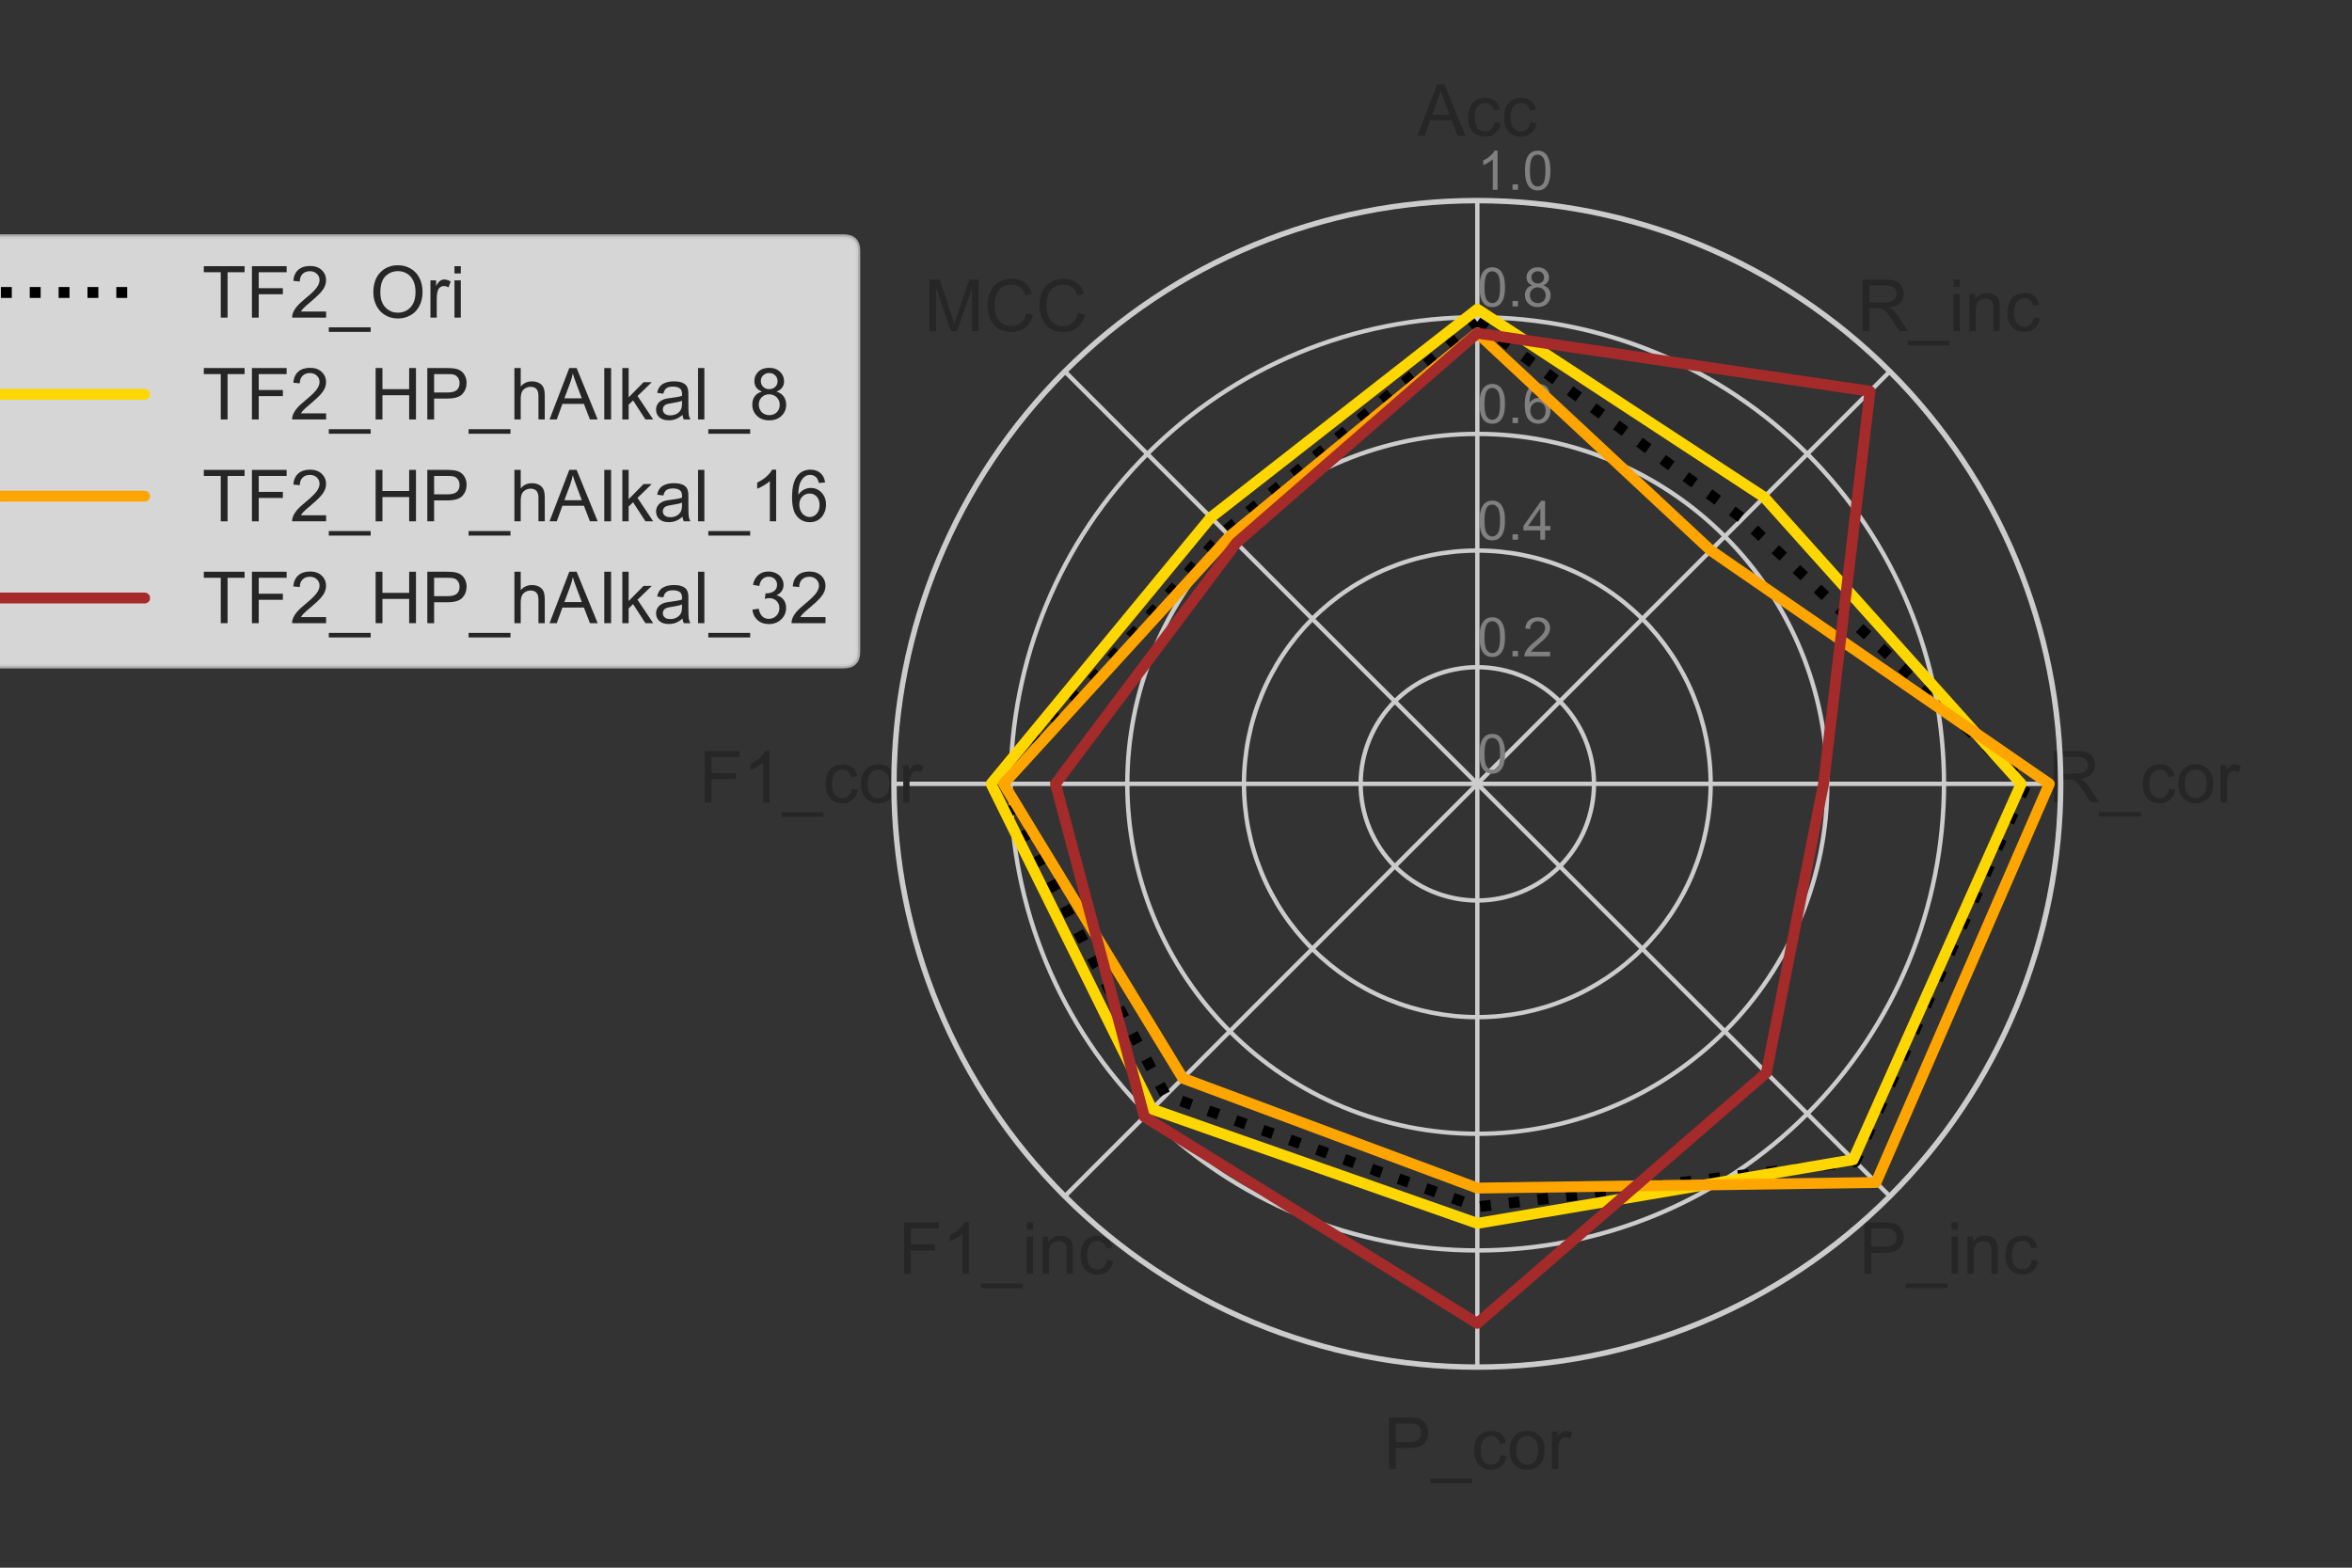 <?xml version="1.0" encoding="utf-8" standalone="no"?>
<!DOCTYPE svg PUBLIC "-//W3C//DTD SVG 1.1//EN"
  "http://www.w3.org/Graphics/SVG/1.1/DTD/svg11.dtd">
<!-- Created with matplotlib (https://matplotlib.org/) -->
<svg height="288pt" version="1.1" viewBox="0 0 432 288" width="432pt" xmlns="http://www.w3.org/2000/svg" xmlns:xlink="http://www.w3.org/1999/xlink">
 <rect x="0" y="0" width="432" height="288" fill="#333333" stroke="none"/>
 <defs>
  <style type="text/css">*{stroke-linecap:butt;stroke-linejoin:round;}</style>
 </defs>
 <g id="figure_1">
  <g id="patch_1">
   <path d="M 0 288 
L 432 288 
L 432 0 
L 0 0 
z
" style="fill:none;"/>
  </g>
  <g id="axes_1">
   <g id="patch_2">
    <path d="M 378.493 144 
C 378.493 129.929 375.721 115.996 370.337 102.996 
C 364.952 89.997 357.059 78.184 347.11 68.235 
C 337.161 58.286 325.348 50.393 312.349 45.008 
C 299.349 39.624 285.416 36.852 271.345 36.852 
C 257.274 36.852 243.341 39.624 230.341 45.008 
C 217.342 50.393 205.529 58.286 195.58 68.235 
C 185.631 78.184 177.738 89.997 172.353 102.996 
C 166.969 115.996 164.197 129.929 164.197 144 
C 164.197 158.071 166.969 172.004 172.353 185.004 
C 177.738 198.003 185.631 209.816 195.58 219.765 
C 205.529 229.714 217.342 237.607 230.341 242.992 
C 243.341 248.376 257.274 251.148 271.345 251.148 
C 285.416 251.148 299.349 248.376 312.349 242.992 
C 325.348 237.607 337.161 229.714 347.11 219.765 
C 357.059 209.816 364.952 198.003 370.337 185.004 
C 375.721 172.004 378.493 158.071 378.493 144 
M 271.345 144 
C 271.345 144 271.345 144 271.345 144 
C 271.345 144 271.345 144 271.345 144 
C 271.345 144 271.345 144 271.345 144 
C 271.345 144 271.345 144 271.345 144 
C 271.345 144 271.345 144 271.345 144 
C 271.345 144 271.345 144 271.345 144 
C 271.345 144 271.345 144 271.345 144 
C 271.345 144 271.345 144 271.345 144 
C 271.345 144 271.345 144 271.345 144 
C 271.345 144 271.345 144 271.345 144 
C 271.345 144 271.345 144 271.345 144 
C 271.345 144 271.345 144 271.345 144 
C 271.345 144 271.345 144 271.345 144 
C 271.345 144 271.345 144 271.345 144 
C 271.345 144 271.345 144 271.345 144 
C 271.345 144 271.345 144 271.345 144 
M 378.493 144 
z
" style="fill:none;"/>
   </g>
   <g id="matplotlib.axis_1">
    <g id="xtick_1">
     <g id="line2d_1">
      <path clip-path="url(#p8dae9a0178)" d="M 271.345 144 
L 271.345 36.852 
" style="fill:none;stroke:#cccccc;stroke-linecap:round;stroke-width:0.8;"/>
     </g>
     <g id="text_1">
      <!-- Acc -->
      <g style="fill:#262626;" transform="translate(260.343 24.964)scale(0.132 -0.132)">
       <defs>
        <path d="M -0.141 0 
L 27.344 71.578 
L 37.547 71.578 
L 66.844 0 
L 56.062 0 
L 47.703 21.688 
L 17.781 21.688 
L 9.906 0 
z
M 20.516 29.391 
L 44.781 29.391 
L 37.312 49.219 
Q 33.891 58.25 32.234 64.062 
Q 30.859 57.172 28.375 50.391 
z
" id="ArialMT-65"/>
        <path d="M 40.438 19 
L 49.078 17.875 
Q 47.656 8.938 41.812 3.875 
Q 35.984 -1.172 27.484 -1.172 
Q 16.844 -1.172 10.375 5.781 
Q 3.906 12.75 3.906 25.734 
Q 3.906 34.125 6.688 40.422 
Q 9.469 46.734 15.156 49.875 
Q 20.844 53.031 27.547 53.031 
Q 35.984 53.031 41.359 48.75 
Q 46.734 44.484 48.25 36.625 
L 39.703 35.297 
Q 38.484 40.531 35.375 43.156 
Q 32.281 45.797 27.875 45.797 
Q 21.234 45.797 17.078 41.031 
Q 12.938 36.281 12.938 25.984 
Q 12.938 15.531 16.938 10.797 
Q 20.953 6.062 27.391 6.062 
Q 32.562 6.062 36.031 9.234 
Q 39.5 12.406 40.438 19 
z
" id="ArialMT-99"/>
       </defs>
       <use xlink:href="#ArialMT-65"/>
       <use x="66.699" xlink:href="#ArialMT-99"/>
       <use x="116.699" xlink:href="#ArialMT-99"/>
      </g>
     </g>
    </g>
    <g id="xtick_2">
     <g id="line2d_2">
      <path clip-path="url(#p8dae9a0178)" d="M 271.345 144 
L 347.11 68.235 
" style="fill:none;stroke:#cccccc;stroke-linecap:round;stroke-width:0.8;"/>
     </g>
     <g id="text_2">
      <!-- R_inc -->
      <g style="fill:#262626;" transform="translate(341.055 60.829)scale(0.132 -0.132)">
       <defs>
        <path d="M 7.859 0 
L 7.859 71.578 
L 39.594 71.578 
Q 49.172 71.578 54.141 69.641 
Q 59.125 67.719 62.109 62.828 
Q 65.094 57.953 65.094 52.047 
Q 65.094 44.438 60.156 39.203 
Q 55.219 33.984 44.922 32.562 
Q 48.688 30.766 50.641 29 
Q 54.781 25.203 58.5 19.484 
L 70.953 0 
L 59.031 0 
L 49.562 14.891 
Q 45.406 21.344 42.719 24.75 
Q 40.047 28.172 37.922 29.531 
Q 35.797 30.906 33.594 31.453 
Q 31.984 31.781 28.328 31.781 
L 17.328 31.781 
L 17.328 0 
z
M 17.328 39.984 
L 37.703 39.984 
Q 44.188 39.984 47.844 41.328 
Q 51.516 42.672 53.422 45.625 
Q 55.328 48.578 55.328 52.047 
Q 55.328 57.125 51.641 60.391 
Q 47.953 63.672 39.984 63.672 
L 17.328 63.672 
z
" id="ArialMT-82"/>
        <path d="M -1.516 -19.875 
L -1.516 -13.531 
L 56.734 -13.531 
L 56.734 -19.875 
z
" id="ArialMT-95"/>
        <path d="M 6.641 61.469 
L 6.641 71.578 
L 15.438 71.578 
L 15.438 61.469 
z
M 6.641 0 
L 6.641 51.859 
L 15.438 51.859 
L 15.438 0 
z
" id="ArialMT-105"/>
        <path d="M 6.594 0 
L 6.594 51.859 
L 14.5 51.859 
L 14.5 44.484 
Q 20.219 53.031 31 53.031 
Q 35.688 53.031 39.625 51.344 
Q 43.562 49.656 45.516 46.922 
Q 47.469 44.188 48.25 40.438 
Q 48.734 37.984 48.734 31.891 
L 48.734 0 
L 39.938 0 
L 39.938 31.547 
Q 39.938 36.922 38.906 39.578 
Q 37.891 42.234 35.281 43.812 
Q 32.672 45.406 29.156 45.406 
Q 23.531 45.406 19.453 41.844 
Q 15.375 38.281 15.375 28.328 
L 15.375 0 
z
" id="ArialMT-110"/>
       </defs>
       <use xlink:href="#ArialMT-82"/>
       <use x="72.217" xlink:href="#ArialMT-95"/>
       <use x="127.832" xlink:href="#ArialMT-105"/>
       <use x="150.049" xlink:href="#ArialMT-110"/>
       <use x="205.664" xlink:href="#ArialMT-99"/>
      </g>
     </g>
    </g>
    <g id="xtick_3">
     <g id="line2d_3">
      <path clip-path="url(#p8dae9a0178)" d="M 271.345 144 
L 378.493 144 
" style="fill:none;stroke:#cccccc;stroke-linecap:round;stroke-width:0.8;"/>
     </g>
     <g id="text_3">
      <!-- R_cor -->
      <g style="fill:#262626;" transform="translate(376.189 147.412)scale(0.132 -0.132)">
       <defs>
        <path d="M 3.328 25.922 
Q 3.328 40.328 11.328 47.266 
Q 18.016 53.031 27.641 53.031 
Q 38.328 53.031 45.109 46.016 
Q 51.906 39.016 51.906 26.656 
Q 51.906 16.656 48.906 10.906 
Q 45.906 5.172 40.156 2 
Q 34.422 -1.172 27.641 -1.172 
Q 16.75 -1.172 10.031 5.812 
Q 3.328 12.797 3.328 25.922 
z
M 12.359 25.922 
Q 12.359 15.969 16.703 11.016 
Q 21.047 6.062 27.641 6.062 
Q 34.188 6.062 38.531 11.031 
Q 42.875 16.016 42.875 26.219 
Q 42.875 35.844 38.5 40.797 
Q 34.125 45.75 27.641 45.75 
Q 21.047 45.75 16.703 40.812 
Q 12.359 35.891 12.359 25.922 
z
" id="ArialMT-111"/>
        <path d="M 6.5 0 
L 6.5 51.859 
L 14.406 51.859 
L 14.406 44 
Q 17.438 49.516 20 51.266 
Q 22.562 53.031 25.641 53.031 
Q 30.078 53.031 34.672 50.203 
L 31.641 42.047 
Q 28.422 43.953 25.203 43.953 
Q 22.312 43.953 20.016 42.219 
Q 17.719 40.484 16.75 37.406 
Q 15.281 32.719 15.281 27.156 
L 15.281 0 
z
" id="ArialMT-114"/>
       </defs>
       <use xlink:href="#ArialMT-82"/>
       <use x="72.217" xlink:href="#ArialMT-95"/>
       <use x="127.832" xlink:href="#ArialMT-99"/>
       <use x="177.832" xlink:href="#ArialMT-111"/>
       <use x="233.447" xlink:href="#ArialMT-114"/>
      </g>
     </g>
    </g>
    <g id="xtick_4">
     <g id="line2d_4">
      <path clip-path="url(#p8dae9a0178)" d="M 271.345 144 
L 347.11 219.765 
" style="fill:none;stroke:#cccccc;stroke-linecap:round;stroke-width:0.8;"/>
     </g>
     <g id="text_4">
      <!-- P_inc -->
      <g style="fill:#262626;" transform="translate(341.42 233.996)scale(0.132 -0.132)">
       <defs>
        <path d="M 7.719 0 
L 7.719 71.578 
L 34.719 71.578 
Q 41.844 71.578 45.609 70.906 
Q 50.875 70.016 54.438 67.547 
Q 58.016 65.094 60.188 60.641 
Q 62.359 56.203 62.359 50.875 
Q 62.359 41.75 56.547 35.422 
Q 50.734 29.109 35.547 29.109 
L 17.188 29.109 
L 17.188 0 
z
M 17.188 37.547 
L 35.688 37.547 
Q 44.875 37.547 48.734 40.969 
Q 52.594 44.391 52.594 50.594 
Q 52.594 55.078 50.312 58.266 
Q 48.047 61.469 44.344 62.5 
Q 41.938 63.141 35.5 63.141 
L 17.188 63.141 
z
" id="ArialMT-80"/>
       </defs>
       <use xlink:href="#ArialMT-80"/>
       <use x="66.699" xlink:href="#ArialMT-95"/>
       <use x="122.314" xlink:href="#ArialMT-105"/>
       <use x="144.531" xlink:href="#ArialMT-110"/>
       <use x="200.146" xlink:href="#ArialMT-99"/>
      </g>
     </g>
    </g>
    <g id="xtick_5">
     <g id="line2d_5">
      <path clip-path="url(#p8dae9a0178)" d="M 271.345 144 
L 271.345 251.148 
" style="fill:none;stroke:#cccccc;stroke-linecap:round;stroke-width:0.8;"/>
     </g>
     <g id="text_5">
      <!-- P_cor -->
      <g style="fill:#262626;" transform="translate(254.105 269.86)scale(0.132 -0.132)">
       <use xlink:href="#ArialMT-80"/>
       <use x="66.699" xlink:href="#ArialMT-95"/>
       <use x="122.314" xlink:href="#ArialMT-99"/>
       <use x="172.314" xlink:href="#ArialMT-111"/>
       <use x="227.93" xlink:href="#ArialMT-114"/>
      </g>
     </g>
    </g>
    <g id="xtick_6">
     <g id="line2d_6">
      <path clip-path="url(#p8dae9a0178)" d="M 271.345 144 
L 195.58 219.765 
" style="fill:none;stroke:#cccccc;stroke-linecap:round;stroke-width:0.8;"/>
     </g>
     <g id="text_6">
      <!-- F1_inc -->
      <g style="fill:#262626;" transform="translate(164.953 234.016)scale(0.132 -0.132)">
       <defs>
        <path d="M 8.203 0 
L 8.203 71.578 
L 56.5 71.578 
L 56.5 63.141 
L 17.672 63.141 
L 17.672 40.969 
L 51.266 40.969 
L 51.266 32.516 
L 17.672 32.516 
L 17.672 0 
z
" id="ArialMT-70"/>
        <path d="M 37.25 0 
L 28.469 0 
L 28.469 56 
Q 25.297 52.984 20.141 49.953 
Q 14.984 46.922 10.891 45.406 
L 10.891 53.906 
Q 18.266 57.375 23.781 62.297 
Q 29.297 67.234 31.594 71.875 
L 37.25 71.875 
z
" id="ArialMT-49"/>
       </defs>
       <use xlink:href="#ArialMT-70"/>
       <use x="61.084" xlink:href="#ArialMT-49"/>
       <use x="116.699" xlink:href="#ArialMT-95"/>
       <use x="172.314" xlink:href="#ArialMT-105"/>
       <use x="194.531" xlink:href="#ArialMT-110"/>
       <use x="250.146" xlink:href="#ArialMT-99"/>
      </g>
     </g>
    </g>
    <g id="xtick_7">
     <g id="line2d_7">
      <path clip-path="url(#p8dae9a0178)" d="M 271.345 144 
L 164.197 144 
" style="fill:none;stroke:#cccccc;stroke-linecap:round;stroke-width:0.8;"/>
     </g>
     <g id="text_7">
      <!-- F1_cor -->
      <g style="fill:#262626;" transform="translate(128.358 147.432)scale(0.132 -0.132)">
       <use xlink:href="#ArialMT-70"/>
       <use x="61.084" xlink:href="#ArialMT-49"/>
       <use x="116.699" xlink:href="#ArialMT-95"/>
       <use x="172.314" xlink:href="#ArialMT-99"/>
       <use x="222.314" xlink:href="#ArialMT-111"/>
       <use x="277.93" xlink:href="#ArialMT-114"/>
      </g>
     </g>
    </g>
    <g id="xtick_8">
     <g id="line2d_8">
      <path clip-path="url(#p8dae9a0178)" d="M 271.345 144 
L 195.58 68.235 
" style="fill:none;stroke:#cccccc;stroke-linecap:round;stroke-width:0.8;"/>
     </g>
     <g id="text_8">
      <!-- MCC -->
      <g style="fill:#262626;" transform="translate(169.731 60.829)scale(0.132 -0.132)">
       <defs>
        <path d="M 7.422 0 
L 7.422 71.578 
L 21.688 71.578 
L 38.625 20.906 
Q 40.969 13.812 42.047 10.297 
Q 43.266 14.203 45.844 21.781 
L 62.984 71.578 
L 75.734 71.578 
L 75.734 0 
L 66.609 0 
L 66.609 59.906 
L 45.797 0 
L 37.25 0 
L 16.547 60.938 
L 16.547 0 
z
" id="ArialMT-77"/>
        <path d="M 58.797 25.094 
L 68.266 22.703 
Q 65.281 11.031 57.547 4.906 
Q 49.812 -1.219 38.625 -1.219 
Q 27.047 -1.219 19.797 3.484 
Q 12.547 8.203 8.766 17.141 
Q 4.984 26.078 4.984 36.328 
Q 4.984 47.516 9.25 55.828 
Q 13.531 64.156 21.406 68.469 
Q 29.297 72.797 38.766 72.797 
Q 49.516 72.797 56.828 67.328 
Q 64.156 61.859 67.047 51.953 
L 57.719 49.75 
Q 55.219 57.562 50.484 61.125 
Q 45.75 64.703 38.578 64.703 
Q 30.328 64.703 24.781 60.734 
Q 19.234 56.781 16.984 50.109 
Q 14.75 43.453 14.75 36.375 
Q 14.75 27.25 17.406 20.438 
Q 20.062 13.625 25.672 10.25 
Q 31.297 6.891 37.844 6.891 
Q 45.797 6.891 51.312 11.469 
Q 56.844 16.062 58.797 25.094 
z
" id="ArialMT-67"/>
       </defs>
       <use xlink:href="#ArialMT-77"/>
       <use x="83.301" xlink:href="#ArialMT-67"/>
       <use x="155.518" xlink:href="#ArialMT-67"/>
      </g>
     </g>
    </g>
   </g>
   <g id="matplotlib.axis_2">
    <g id="ytick_1">
     <g id="line2d_9">
      <path clip-path="url(#p8dae9a0178)" d="M 271.345 144 
C 271.345 144 271.345 144 271.345 144 
C 271.345 144 271.345 144 271.345 144 
C 271.345 144 271.345 144 271.345 144 
C 271.345 144 271.345 144 271.345 144 
C 271.345 144 271.345 144 271.345 144 
C 271.345 144 271.345 144 271.345 144 
C 271.345 144 271.345 144 271.345 144 
C 271.345 144 271.345 144 271.345 144 
C 271.345 144 271.345 144 271.345 144 
C 271.345 144 271.345 144 271.345 144 
C 271.345 144 271.345 144 271.345 144 
C 271.345 144 271.345 144 271.345 144 
C 271.345 144 271.345 144 271.345 144 
C 271.345 144 271.345 144 271.345 144 
C 271.345 144 271.345 144 271.345 144 
C 271.345 144 271.345 144 271.345 144 
" style="fill:none;stroke:#cccccc;stroke-linecap:round;stroke-width:0.8;"/>
     </g>
     <g id="text_9">
      <!-- 0 -->
      <g style="fill:#808080;" transform="translate(271.345 142.012)scale(0.1 -0.1)">
       <defs>
        <path d="M 4.156 35.297 
Q 4.156 48 6.766 55.734 
Q 9.375 63.484 14.516 67.672 
Q 19.672 71.875 27.484 71.875 
Q 33.25 71.875 37.594 69.547 
Q 41.938 67.234 44.766 62.859 
Q 47.609 58.5 49.219 52.219 
Q 50.828 45.953 50.828 35.297 
Q 50.828 22.703 48.234 14.969 
Q 45.656 7.234 40.5 3 
Q 35.359 -1.219 27.484 -1.219 
Q 17.141 -1.219 11.234 6.203 
Q 4.156 15.141 4.156 35.297 
z
M 13.188 35.297 
Q 13.188 17.672 17.312 11.828 
Q 21.438 6 27.484 6 
Q 33.547 6 37.672 11.859 
Q 41.797 17.719 41.797 35.297 
Q 41.797 52.984 37.672 58.781 
Q 33.547 64.594 27.391 64.594 
Q 21.344 64.594 17.719 59.469 
Q 13.188 52.938 13.188 35.297 
z
" id="ArialMT-48"/>
       </defs>
       <use xlink:href="#ArialMT-48"/>
      </g>
     </g>
    </g>
    <g id="ytick_2">
     <g id="line2d_10">
      <path clip-path="url(#p8dae9a0178)" d="M 271.345 122.57 
C 274.159 122.57 276.946 123.125 279.546 124.202 
C 282.146 125.279 284.508 126.857 286.498 128.847 
C 288.488 130.837 290.066 133.199 291.143 135.799 
C 292.22 138.399 292.775 141.186 292.775 144 
C 292.775 146.814 292.22 149.601 291.143 152.201 
C 290.066 154.801 288.488 157.163 286.498 159.153 
C 284.508 161.143 282.146 162.721 279.546 163.798 
C 276.946 164.875 274.159 165.43 271.345 165.43 
C 268.531 165.43 265.744 164.875 263.144 163.798 
C 260.544 162.721 258.182 161.143 256.192 159.153 
C 254.202 157.163 252.624 154.801 251.547 152.201 
C 250.47 149.601 249.915 146.814 249.915 144 
C 249.915 141.186 250.47 138.399 251.547 135.799 
C 252.624 133.199 254.202 130.837 256.192 128.847 
C 258.182 126.857 260.544 125.279 263.144 124.202 
C 265.744 123.125 268.531 122.57 271.345 122.57 
" style="fill:none;stroke:#cccccc;stroke-linecap:round;stroke-width:0.8;"/>
     </g>
     <g id="text_10">
      <!-- 0.2 -->
      <g style="fill:#808080;" transform="translate(271.345 120.583)scale(0.1 -0.1)">
       <defs>
        <path d="M 9.078 0 
L 9.078 10.016 
L 19.094 10.016 
L 19.094 0 
z
" id="ArialMT-46"/>
        <path d="M 50.344 8.453 
L 50.344 0 
L 3.031 0 
Q 2.938 3.172 4.047 6.109 
Q 5.859 10.938 9.828 15.625 
Q 13.812 20.312 21.344 26.469 
Q 33.016 36.031 37.109 41.625 
Q 41.219 47.219 41.219 52.203 
Q 41.219 57.422 37.469 61 
Q 33.734 64.594 27.734 64.594 
Q 21.391 64.594 17.578 60.781 
Q 13.766 56.984 13.719 50.25 
L 4.688 51.172 
Q 5.609 61.281 11.656 66.578 
Q 17.719 71.875 27.938 71.875 
Q 38.234 71.875 44.234 66.156 
Q 50.25 60.453 50.25 52 
Q 50.25 47.703 48.484 43.547 
Q 46.734 39.406 42.656 34.812 
Q 38.578 30.219 29.109 22.219 
Q 21.188 15.578 18.938 13.203 
Q 16.703 10.844 15.234 8.453 
z
" id="ArialMT-50"/>
       </defs>
       <use xlink:href="#ArialMT-48"/>
       <use x="55.615" xlink:href="#ArialMT-46"/>
       <use x="83.398" xlink:href="#ArialMT-50"/>
      </g>
     </g>
    </g>
    <g id="ytick_3">
     <g id="line2d_11">
      <path clip-path="url(#p8dae9a0178)" d="M 271.345 101.141 
C 276.973 101.141 282.547 102.249 287.747 104.403 
C 292.946 106.557 297.671 109.714 301.651 113.694 
C 305.631 117.674 308.788 122.399 310.942 127.598 
C 313.096 132.798 314.204 138.372 314.204 144 
C 314.204 149.628 313.096 155.202 310.942 160.402 
C 308.788 165.601 305.631 170.326 301.651 174.306 
C 297.671 178.286 292.946 181.443 287.747 183.597 
C 282.547 185.751 276.973 186.859 271.345 186.859 
C 265.717 186.859 260.143 185.751 254.943 183.597 
C 249.744 181.443 245.019 178.286 241.039 174.306 
C 237.059 170.326 233.902 165.601 231.748 160.402 
C 229.594 155.202 228.486 149.628 228.486 144 
C 228.486 138.372 229.594 132.798 231.748 127.598 
C 233.902 122.399 237.059 117.674 241.039 113.694 
C 245.019 109.714 249.744 106.557 254.943 104.403 
C 260.143 102.249 265.717 101.141 271.345 101.141 
" style="fill:none;stroke:#cccccc;stroke-linecap:round;stroke-width:0.8;"/>
     </g>
     <g id="text_11">
      <!-- 0.4 -->
      <g style="fill:#808080;" transform="translate(271.345 99.153)scale(0.1 -0.1)">
       <defs>
        <path d="M 32.328 0 
L 32.328 17.141 
L 1.266 17.141 
L 1.266 25.203 
L 33.938 71.578 
L 41.109 71.578 
L 41.109 25.203 
L 50.781 25.203 
L 50.781 17.141 
L 41.109 17.141 
L 41.109 0 
z
M 32.328 25.203 
L 32.328 57.469 
L 9.906 25.203 
z
" id="ArialMT-52"/>
       </defs>
       <use xlink:href="#ArialMT-48"/>
       <use x="55.615" xlink:href="#ArialMT-46"/>
       <use x="83.398" xlink:href="#ArialMT-52"/>
      </g>
     </g>
    </g>
    <g id="ytick_4">
     <g id="line2d_12">
      <path clip-path="url(#p8dae9a0178)" d="M 271.345 79.711 
C 279.787 79.711 288.148 81.374 295.947 84.605 
C 303.747 87.836 310.834 92.571 316.804 98.541 
C 322.774 104.511 327.509 111.598 330.74 119.398 
C 333.971 127.197 335.634 135.558 335.634 144 
C 335.634 152.442 333.971 160.803 330.74 168.602 
C 327.509 176.402 322.774 183.489 316.804 189.459 
C 310.834 195.429 303.747 200.164 295.947 203.395 
C 288.148 206.626 279.787 208.289 271.345 208.289 
C 262.903 208.289 254.542 206.626 246.743 203.395 
C 238.943 200.164 231.856 195.429 225.886 189.459 
C 219.916 183.489 215.181 176.402 211.95 168.602 
C 208.719 160.803 207.056 152.442 207.056 144 
C 207.056 135.558 208.719 127.197 211.95 119.398 
C 215.181 111.598 219.916 104.511 225.886 98.541 
C 231.856 92.571 238.943 87.836 246.743 84.605 
C 254.542 81.374 262.903 79.711 271.345 79.711 
" style="fill:none;stroke:#cccccc;stroke-linecap:round;stroke-width:0.8;"/>
     </g>
     <g id="text_12">
      <!-- 0.6 -->
      <g style="fill:#808080;" transform="translate(271.345 77.724)scale(0.1 -0.1)">
       <defs>
        <path d="M 49.75 54.047 
L 41.016 53.375 
Q 39.844 58.547 37.703 60.891 
Q 34.125 64.656 28.906 64.656 
Q 24.703 64.656 21.531 62.312 
Q 17.391 59.281 14.984 53.469 
Q 12.594 47.656 12.5 36.922 
Q 15.672 41.75 20.266 44.094 
Q 24.859 46.438 29.891 46.438 
Q 38.672 46.438 44.844 39.969 
Q 51.031 33.5 51.031 23.25 
Q 51.031 16.5 48.125 10.719 
Q 45.219 4.938 40.141 1.859 
Q 35.062 -1.219 28.609 -1.219 
Q 17.625 -1.219 10.688 6.859 
Q 3.766 14.938 3.766 33.5 
Q 3.766 54.25 11.422 63.672 
Q 18.109 71.875 29.438 71.875 
Q 37.891 71.875 43.281 67.141 
Q 48.688 62.406 49.75 54.047 
z
M 13.875 23.188 
Q 13.875 18.656 15.797 14.5 
Q 17.719 10.359 21.188 8.172 
Q 24.656 6 28.469 6 
Q 34.031 6 38.031 10.484 
Q 42.047 14.984 42.047 22.703 
Q 42.047 30.125 38.078 34.391 
Q 34.125 38.672 28.125 38.672 
Q 22.172 38.672 18.016 34.391 
Q 13.875 30.125 13.875 23.188 
z
" id="ArialMT-54"/>
       </defs>
       <use xlink:href="#ArialMT-48"/>
       <use x="55.615" xlink:href="#ArialMT-46"/>
       <use x="83.398" xlink:href="#ArialMT-54"/>
      </g>
     </g>
    </g>
    <g id="ytick_5">
     <g id="line2d_13">
      <path clip-path="url(#p8dae9a0178)" d="M 271.345 58.282 
C 282.601 58.282 293.748 60.499 304.148 64.807 
C 314.548 69.114 323.998 75.428 331.957 83.388 
C 339.917 91.347 346.231 100.797 350.538 111.197 
C 354.846 121.597 357.063 132.744 357.063 144 
C 357.063 155.256 354.846 166.403 350.538 176.803 
C 346.231 187.203 339.917 196.653 331.957 204.612 
C 323.998 212.572 314.548 218.886 304.148 223.193 
C 293.748 227.501 282.601 229.718 271.345 229.718 
C 260.089 229.718 248.942 227.501 238.542 223.193 
C 228.142 218.886 218.692 212.572 210.733 204.612 
C 202.773 196.653 196.459 187.203 192.152 176.803 
C 187.844 166.403 185.627 155.256 185.627 144 
C 185.627 132.744 187.844 121.597 192.152 111.197 
C 196.459 100.797 202.773 91.347 210.733 83.388 
C 218.692 75.428 228.142 69.114 238.542 64.807 
C 248.942 60.499 260.089 58.282 271.345 58.282 
" style="fill:none;stroke:#cccccc;stroke-linecap:round;stroke-width:0.8;"/>
     </g>
     <g id="text_13">
      <!-- 0.8 -->
      <g style="fill:#808080;" transform="translate(271.345 56.294)scale(0.1 -0.1)">
       <defs>
        <path d="M 17.672 38.812 
Q 12.203 40.828 9.562 44.531 
Q 6.938 48.25 6.938 53.422 
Q 6.938 61.234 12.547 66.547 
Q 18.172 71.875 27.484 71.875 
Q 36.859 71.875 42.578 66.422 
Q 48.297 60.984 48.297 53.172 
Q 48.297 48.188 45.672 44.5 
Q 43.062 40.828 37.75 38.812 
Q 44.344 36.672 47.781 31.875 
Q 51.219 27.094 51.219 20.453 
Q 51.219 11.281 44.719 5.031 
Q 38.234 -1.219 27.641 -1.219 
Q 17.047 -1.219 10.547 5.047 
Q 4.047 11.328 4.047 20.703 
Q 4.047 27.688 7.594 32.391 
Q 11.141 37.109 17.672 38.812 
z
M 15.922 53.719 
Q 15.922 48.641 19.188 45.406 
Q 22.469 42.188 27.688 42.188 
Q 32.766 42.188 36.016 45.375 
Q 39.266 48.578 39.266 53.219 
Q 39.266 58.062 35.906 61.359 
Q 32.562 64.656 27.594 64.656 
Q 22.562 64.656 19.234 61.422 
Q 15.922 58.203 15.922 53.719 
z
M 13.094 20.656 
Q 13.094 16.891 14.875 13.375 
Q 16.656 9.859 20.172 7.922 
Q 23.688 6 27.734 6 
Q 34.031 6 38.125 10.047 
Q 42.234 14.109 42.234 20.359 
Q 42.234 26.703 38.016 30.859 
Q 33.797 35.016 27.438 35.016 
Q 21.234 35.016 17.156 30.906 
Q 13.094 26.812 13.094 20.656 
z
" id="ArialMT-56"/>
       </defs>
       <use xlink:href="#ArialMT-48"/>
       <use x="55.615" xlink:href="#ArialMT-46"/>
       <use x="83.398" xlink:href="#ArialMT-56"/>
      </g>
     </g>
    </g>
    <g id="ytick_6">
     <g id="line2d_14">
      <path clip-path="url(#p8dae9a0178)" d="M 271.345 36.852 
C 285.416 36.852 299.349 39.624 312.349 45.008 
C 325.348 50.393 337.161 58.286 347.11 68.235 
C 357.059 78.184 364.952 89.997 370.337 102.996 
C 375.721 115.996 378.493 129.929 378.493 144 
C 378.493 158.071 375.721 172.004 370.337 185.004 
C 364.952 198.003 357.059 209.816 347.11 219.765 
C 337.161 229.714 325.348 237.607 312.349 242.992 
C 299.349 248.376 285.416 251.148 271.345 251.148 
C 257.274 251.148 243.341 248.376 230.341 242.992 
C 217.342 237.607 205.529 229.714 195.58 219.765 
C 185.631 209.816 177.738 198.003 172.353 185.004 
C 166.969 172.004 164.197 158.071 164.197 144 
C 164.197 129.929 166.969 115.996 172.353 102.996 
C 177.738 89.997 185.631 78.184 195.58 68.235 
C 205.529 58.286 217.342 50.393 230.341 45.008 
C 243.341 39.624 257.274 36.852 271.345 36.852 
" style="fill:none;stroke:#cccccc;stroke-linecap:round;stroke-width:0.8;"/>
     </g>
     <g id="text_14">
      <!-- 1.0 -->
      <g style="fill:#808080;" transform="translate(271.345 34.864)scale(0.1 -0.1)">
       <use xlink:href="#ArialMT-49"/>
       <use x="55.615" xlink:href="#ArialMT-46"/>
       <use x="83.398" xlink:href="#ArialMT-48"/>
      </g>
     </g>
    </g>
   </g>
   <g id="line2d_15">
    <path clip-path="url(#p8dae9a0178)" d="M 271.345 59.117 
L 320.062 95.283 
L 372.193 144 
L 340.753 213.408 
L 271.345 221.714 
L 214.097 201.248 
L 183.559 144 
L 224.969 97.624 
L 271.345 59.117 
" style="fill:none;stroke:#000000;stroke-dasharray:2,3.3;stroke-dashoffset:0;stroke-width:2;"/>
   </g>
   <g id="line2d_16">
    <path clip-path="url(#p8dae9a0178)" d="M 271.345 56.803 
L 324.017 91.328 
L 371.239 144 
L 340.39 213.045 
L 271.345 224.747 
L 211.589 203.756 
L 182.037 144 
L 222.401 95.056 
L 271.345 56.803 
" style="fill:none;stroke:#ffd700;stroke-linecap:round;stroke-width:2;"/>
   </g>
   <g id="line2d_17">
    <path clip-path="url(#p8dae9a0178)" d="M 271.345 61.153 
L 314.22 101.125 
L 376.404 144 
L 344.58 217.235 
L 271.345 218.264 
L 217.256 198.089 
L 184.33 144 
L 225.856 98.511 
L 271.345 61.153 
" style="fill:none;stroke:#ffa500;stroke-linecap:round;stroke-width:2;"/>
   </g>
   <g id="line2d_18">
    <path clip-path="url(#p8dae9a0178)" d="M 271.345 61.207 
L 343.466 71.879 
L 334.937 144 
L 324.434 197.089 
L 271.345 243.112 
L 210.187 205.158 
L 193.866 144 
L 227.083 99.738 
L 271.345 61.207 
" style="fill:none;stroke:#a52a2a;stroke-linecap:round;stroke-width:2;"/>
   </g>
   <g id="patch_3">
    <path d="M 271.345 36.852 
C 257.274 36.852 243.341 39.624 230.341 45.008 
C 217.342 50.393 205.529 58.286 195.58 68.235 
C 185.631 78.184 177.738 89.997 172.353 102.996 
C 166.969 115.996 164.197 129.929 164.197 144 
C 164.197 158.071 166.969 172.004 172.353 185.004 
C 177.738 198.003 185.631 209.816 195.58 219.765 
C 205.529 229.714 217.342 237.607 230.341 242.992 
C 243.341 248.376 257.274 251.148 271.345 251.148 
C 285.416 251.148 299.349 248.376 312.349 242.992 
C 325.348 237.607 337.161 229.714 347.11 219.765 
C 357.059 209.816 364.952 198.003 370.337 185.004 
C 375.721 172.004 378.493 158.071 378.493 144 
C 378.493 129.929 375.721 115.996 370.337 102.996 
C 364.952 89.997 357.059 78.184 347.11 68.235 
C 337.161 58.286 325.348 50.393 312.349 45.008 
C 299.349 39.624 285.416 36.852 271.345 36.852 
" style="fill:none;stroke:#cccccc;stroke-linecap:square;stroke-linejoin:miter;"/>
   </g>
   <g id="legend_1">
    <g id="patch_4">
     <path d="M -2.474 122.386 
L 154.957 122.386 
Q 157.597 122.386 157.597 119.746 
L 157.597 46.092 
Q 157.597 43.452 154.957 43.452 
L -2.474 43.452 
Q -5.114 43.452 -5.114 46.092 
L -5.114 119.746 
Q -5.114 122.386 -2.474 122.386 
z
" style="fill:#ffffff;opacity:0.8;stroke:#cccccc;stroke-linejoin:miter;stroke-width:0.8;"/>
    </g>
    <g id="line2d_19">
     <path d="M 0.166 53.729 
L 26.566 53.729 
" style="fill:none;stroke:#000000;stroke-dasharray:2,3.3;stroke-dashoffset:0;stroke-width:2;"/>
    </g>
    <g id="line2d_20"/>
    <g id="text_15">
     <!-- TF2_Ori -->
     <g style="fill:#262626;" transform="translate(37.126 58.349)scale(0.132 -0.132)">
      <defs>
       <path d="M 25.922 0 
L 25.922 63.141 
L 2.344 63.141 
L 2.344 71.578 
L 59.078 71.578 
L 59.078 63.141 
L 35.406 63.141 
L 35.406 0 
z
" id="ArialMT-84"/>
       <path d="M 4.828 34.859 
Q 4.828 52.688 14.391 62.766 
Q 23.969 72.859 39.109 72.859 
Q 49.031 72.859 56.984 68.109 
Q 64.938 63.375 69.109 54.906 
Q 73.297 46.438 73.297 35.688 
Q 73.297 24.812 68.891 16.219 
Q 64.5 7.625 56.438 3.203 
Q 48.391 -1.219 39.062 -1.219 
Q 28.953 -1.219 20.984 3.656 
Q 13.031 8.547 8.922 16.984 
Q 4.828 25.438 4.828 34.859 
z
M 14.594 34.719 
Q 14.594 21.781 21.547 14.328 
Q 28.516 6.891 39.016 6.891 
Q 49.703 6.891 56.609 14.406 
Q 63.531 21.922 63.531 35.75 
Q 63.531 44.484 60.578 51 
Q 57.625 57.516 51.922 61.109 
Q 46.234 64.703 39.156 64.703 
Q 29.109 64.703 21.844 57.781 
Q 14.594 50.875 14.594 34.719 
z
" id="ArialMT-79"/>
      </defs>
      <use xlink:href="#ArialMT-84"/>
      <use x="61.084" xlink:href="#ArialMT-70"/>
      <use x="122.168" xlink:href="#ArialMT-50"/>
      <use x="177.783" xlink:href="#ArialMT-95"/>
      <use x="233.398" xlink:href="#ArialMT-79"/>
      <use x="311.182" xlink:href="#ArialMT-114"/>
      <use x="344.482" xlink:href="#ArialMT-105"/>
     </g>
    </g>
    <g id="line2d_21">
     <path d="M 0.166 72.44 
L 26.566 72.44 
" style="fill:none;stroke:#ffd700;stroke-linecap:round;stroke-width:2;"/>
    </g>
    <g id="line2d_22"/>
    <g id="text_16">
     <!-- TF2_HP_hAIkal_8 -->
     <g style="fill:#262626;" transform="translate(37.126 77.06)scale(0.132 -0.132)">
      <defs>
       <path d="M 8.016 0 
L 8.016 71.578 
L 17.484 71.578 
L 17.484 42.188 
L 54.688 42.188 
L 54.688 71.578 
L 64.156 71.578 
L 64.156 0 
L 54.688 0 
L 54.688 33.734 
L 17.484 33.734 
L 17.484 0 
z
" id="ArialMT-72"/>
       <path d="M 6.594 0 
L 6.594 71.578 
L 15.375 71.578 
L 15.375 45.906 
Q 21.531 53.031 30.906 53.031 
Q 36.672 53.031 40.922 50.75 
Q 45.172 48.484 47 44.484 
Q 48.828 40.484 48.828 32.859 
L 48.828 0 
L 40.047 0 
L 40.047 32.859 
Q 40.047 39.453 37.188 42.453 
Q 34.328 45.453 29.109 45.453 
Q 25.203 45.453 21.75 43.422 
Q 18.312 41.406 16.844 37.938 
Q 15.375 34.469 15.375 28.375 
L 15.375 0 
z
" id="ArialMT-104"/>
       <path d="M 9.328 0 
L 9.328 71.578 
L 18.797 71.578 
L 18.797 0 
z
" id="ArialMT-73"/>
       <path d="M 6.641 0 
L 6.641 71.578 
L 15.438 71.578 
L 15.438 30.766 
L 36.234 51.859 
L 47.609 51.859 
L 27.781 32.625 
L 49.609 0 
L 38.766 0 
L 21.625 26.516 
L 15.438 20.562 
L 15.438 0 
z
" id="ArialMT-107"/>
       <path d="M 40.438 6.391 
Q 35.547 2.25 31.031 0.531 
Q 26.516 -1.172 21.344 -1.172 
Q 12.797 -1.172 8.203 3 
Q 3.609 7.172 3.609 13.672 
Q 3.609 17.484 5.344 20.625 
Q 7.078 23.781 9.891 25.688 
Q 12.703 27.594 16.219 28.562 
Q 18.797 29.25 24.031 29.891 
Q 34.672 31.156 39.703 32.906 
Q 39.75 34.719 39.75 35.203 
Q 39.75 40.578 37.25 42.781 
Q 33.891 45.75 27.25 45.75 
Q 21.047 45.75 18.094 43.578 
Q 15.141 41.406 13.719 35.891 
L 5.125 37.062 
Q 6.297 42.578 8.984 45.969 
Q 11.672 49.359 16.75 51.188 
Q 21.828 53.031 28.516 53.031 
Q 35.156 53.031 39.297 51.469 
Q 43.453 49.906 45.406 47.531 
Q 47.359 45.172 48.141 41.547 
Q 48.578 39.312 48.578 33.453 
L 48.578 21.734 
Q 48.578 9.469 49.141 6.219 
Q 49.703 2.984 51.375 0 
L 42.188 0 
Q 40.828 2.734 40.438 6.391 
z
M 39.703 26.031 
Q 34.906 24.078 25.344 22.703 
Q 19.922 21.922 17.672 20.938 
Q 15.438 19.969 14.203 18.094 
Q 12.984 16.219 12.984 13.922 
Q 12.984 10.406 15.641 8.062 
Q 18.312 5.719 23.438 5.719 
Q 28.516 5.719 32.469 7.938 
Q 36.422 10.156 38.281 14.016 
Q 39.703 17 39.703 22.797 
z
" id="ArialMT-97"/>
       <path d="M 6.391 0 
L 6.391 71.578 
L 15.188 71.578 
L 15.188 0 
z
" id="ArialMT-108"/>
      </defs>
      <use xlink:href="#ArialMT-84"/>
      <use x="61.084" xlink:href="#ArialMT-70"/>
      <use x="122.168" xlink:href="#ArialMT-50"/>
      <use x="177.783" xlink:href="#ArialMT-95"/>
      <use x="233.398" xlink:href="#ArialMT-72"/>
      <use x="305.615" xlink:href="#ArialMT-80"/>
      <use x="372.314" xlink:href="#ArialMT-95"/>
      <use x="427.93" xlink:href="#ArialMT-104"/>
      <use x="483.545" xlink:href="#ArialMT-65"/>
      <use x="550.244" xlink:href="#ArialMT-73"/>
      <use x="578.027" xlink:href="#ArialMT-107"/>
      <use x="628.027" xlink:href="#ArialMT-97"/>
      <use x="683.643" xlink:href="#ArialMT-108"/>
      <use x="705.859" xlink:href="#ArialMT-95"/>
      <use x="761.475" xlink:href="#ArialMT-56"/>
     </g>
    </g>
    <g id="line2d_23">
     <path d="M 0.166 91.151 
L 26.566 91.151 
" style="fill:none;stroke:#ffa500;stroke-linecap:round;stroke-width:2;"/>
    </g>
    <g id="line2d_24"/>
    <g id="text_17">
     <!-- TF2_HP_hAIkal_16 -->
     <g style="fill:#262626;" transform="translate(37.126 95.771)scale(0.132 -0.132)">
      <use xlink:href="#ArialMT-84"/>
      <use x="61.084" xlink:href="#ArialMT-70"/>
      <use x="122.168" xlink:href="#ArialMT-50"/>
      <use x="177.783" xlink:href="#ArialMT-95"/>
      <use x="233.398" xlink:href="#ArialMT-72"/>
      <use x="305.615" xlink:href="#ArialMT-80"/>
      <use x="372.314" xlink:href="#ArialMT-95"/>
      <use x="427.93" xlink:href="#ArialMT-104"/>
      <use x="483.545" xlink:href="#ArialMT-65"/>
      <use x="550.244" xlink:href="#ArialMT-73"/>
      <use x="578.027" xlink:href="#ArialMT-107"/>
      <use x="628.027" xlink:href="#ArialMT-97"/>
      <use x="683.643" xlink:href="#ArialMT-108"/>
      <use x="705.859" xlink:href="#ArialMT-95"/>
      <use x="761.475" xlink:href="#ArialMT-49"/>
      <use x="817.09" xlink:href="#ArialMT-54"/>
     </g>
    </g>
    <g id="line2d_25">
     <path d="M 0.166 109.862 
L 26.566 109.862 
" style="fill:none;stroke:#a52a2a;stroke-linecap:round;stroke-width:2;"/>
    </g>
    <g id="line2d_26"/>
    <g id="text_18">
     <!-- TF2_HP_hAIkal_32 -->
     <g style="fill:#262626;" transform="translate(37.126 114.482)scale(0.132 -0.132)">
      <defs>
       <path d="M 4.203 18.891 
L 12.984 20.062 
Q 14.5 12.594 18.141 9.297 
Q 21.781 6 27 6 
Q 33.203 6 37.469 10.297 
Q 41.75 14.594 41.75 20.953 
Q 41.75 27 37.797 30.922 
Q 33.844 34.859 27.734 34.859 
Q 25.25 34.859 21.531 33.891 
L 22.516 41.609 
Q 23.391 41.5 23.922 41.5 
Q 29.547 41.5 34.031 44.422 
Q 38.531 47.359 38.531 53.469 
Q 38.531 58.297 35.25 61.469 
Q 31.984 64.656 26.812 64.656 
Q 21.688 64.656 18.266 61.422 
Q 14.844 58.203 13.875 51.766 
L 5.078 53.328 
Q 6.688 62.156 12.391 67.016 
Q 18.109 71.875 26.609 71.875 
Q 32.469 71.875 37.391 69.359 
Q 42.328 66.844 44.938 62.5 
Q 47.562 58.156 47.562 53.266 
Q 47.562 48.641 45.062 44.828 
Q 42.578 41.016 37.703 38.766 
Q 44.047 37.312 47.562 32.688 
Q 51.078 28.078 51.078 21.141 
Q 51.078 11.766 44.234 5.25 
Q 37.406 -1.266 26.953 -1.266 
Q 17.531 -1.266 11.297 4.344 
Q 5.078 9.969 4.203 18.891 
z
" id="ArialMT-51"/>
      </defs>
      <use xlink:href="#ArialMT-84"/>
      <use x="61.084" xlink:href="#ArialMT-70"/>
      <use x="122.168" xlink:href="#ArialMT-50"/>
      <use x="177.783" xlink:href="#ArialMT-95"/>
      <use x="233.398" xlink:href="#ArialMT-72"/>
      <use x="305.615" xlink:href="#ArialMT-80"/>
      <use x="372.314" xlink:href="#ArialMT-95"/>
      <use x="427.93" xlink:href="#ArialMT-104"/>
      <use x="483.545" xlink:href="#ArialMT-65"/>
      <use x="550.244" xlink:href="#ArialMT-73"/>
      <use x="578.027" xlink:href="#ArialMT-107"/>
      <use x="628.027" xlink:href="#ArialMT-97"/>
      <use x="683.643" xlink:href="#ArialMT-108"/>
      <use x="705.859" xlink:href="#ArialMT-95"/>
      <use x="761.475" xlink:href="#ArialMT-51"/>
      <use x="817.09" xlink:href="#ArialMT-50"/>
     </g>
    </g>
   </g>
  </g>
 </g>
 <defs>
  <clipPath id="p8dae9a0178">
   <path d="M 378.493 144 
C 378.493 129.929 375.721 115.996 370.337 102.996 
C 364.952 89.997 357.059 78.184 347.11 68.235 
C 337.161 58.286 325.348 50.393 312.349 45.008 
C 299.349 39.624 285.416 36.852 271.345 36.852 
C 257.274 36.852 243.341 39.624 230.341 45.008 
C 217.342 50.393 205.529 58.286 195.58 68.235 
C 185.631 78.184 177.738 89.997 172.353 102.996 
C 166.969 115.996 164.197 129.929 164.197 144 
C 164.197 158.071 166.969 172.004 172.353 185.004 
C 177.738 198.003 185.631 209.816 195.58 219.765 
C 205.529 229.714 217.342 237.607 230.341 242.992 
C 243.341 248.376 257.274 251.148 271.345 251.148 
C 285.416 251.148 299.349 248.376 312.349 242.992 
C 325.348 237.607 337.161 229.714 347.11 219.765 
C 357.059 209.816 364.952 198.003 370.337 185.004 
C 375.721 172.004 378.493 158.071 378.493 144 
M 271.345 144 
C 271.345 144 271.345 144 271.345 144 
C 271.345 144 271.345 144 271.345 144 
C 271.345 144 271.345 144 271.345 144 
C 271.345 144 271.345 144 271.345 144 
C 271.345 144 271.345 144 271.345 144 
C 271.345 144 271.345 144 271.345 144 
C 271.345 144 271.345 144 271.345 144 
C 271.345 144 271.345 144 271.345 144 
C 271.345 144 271.345 144 271.345 144 
C 271.345 144 271.345 144 271.345 144 
C 271.345 144 271.345 144 271.345 144 
C 271.345 144 271.345 144 271.345 144 
C 271.345 144 271.345 144 271.345 144 
C 271.345 144 271.345 144 271.345 144 
C 271.345 144 271.345 144 271.345 144 
C 271.345 144 271.345 144 271.345 144 
M 378.493 144 
z
"/>
  </clipPath>
 </defs>
</svg>
